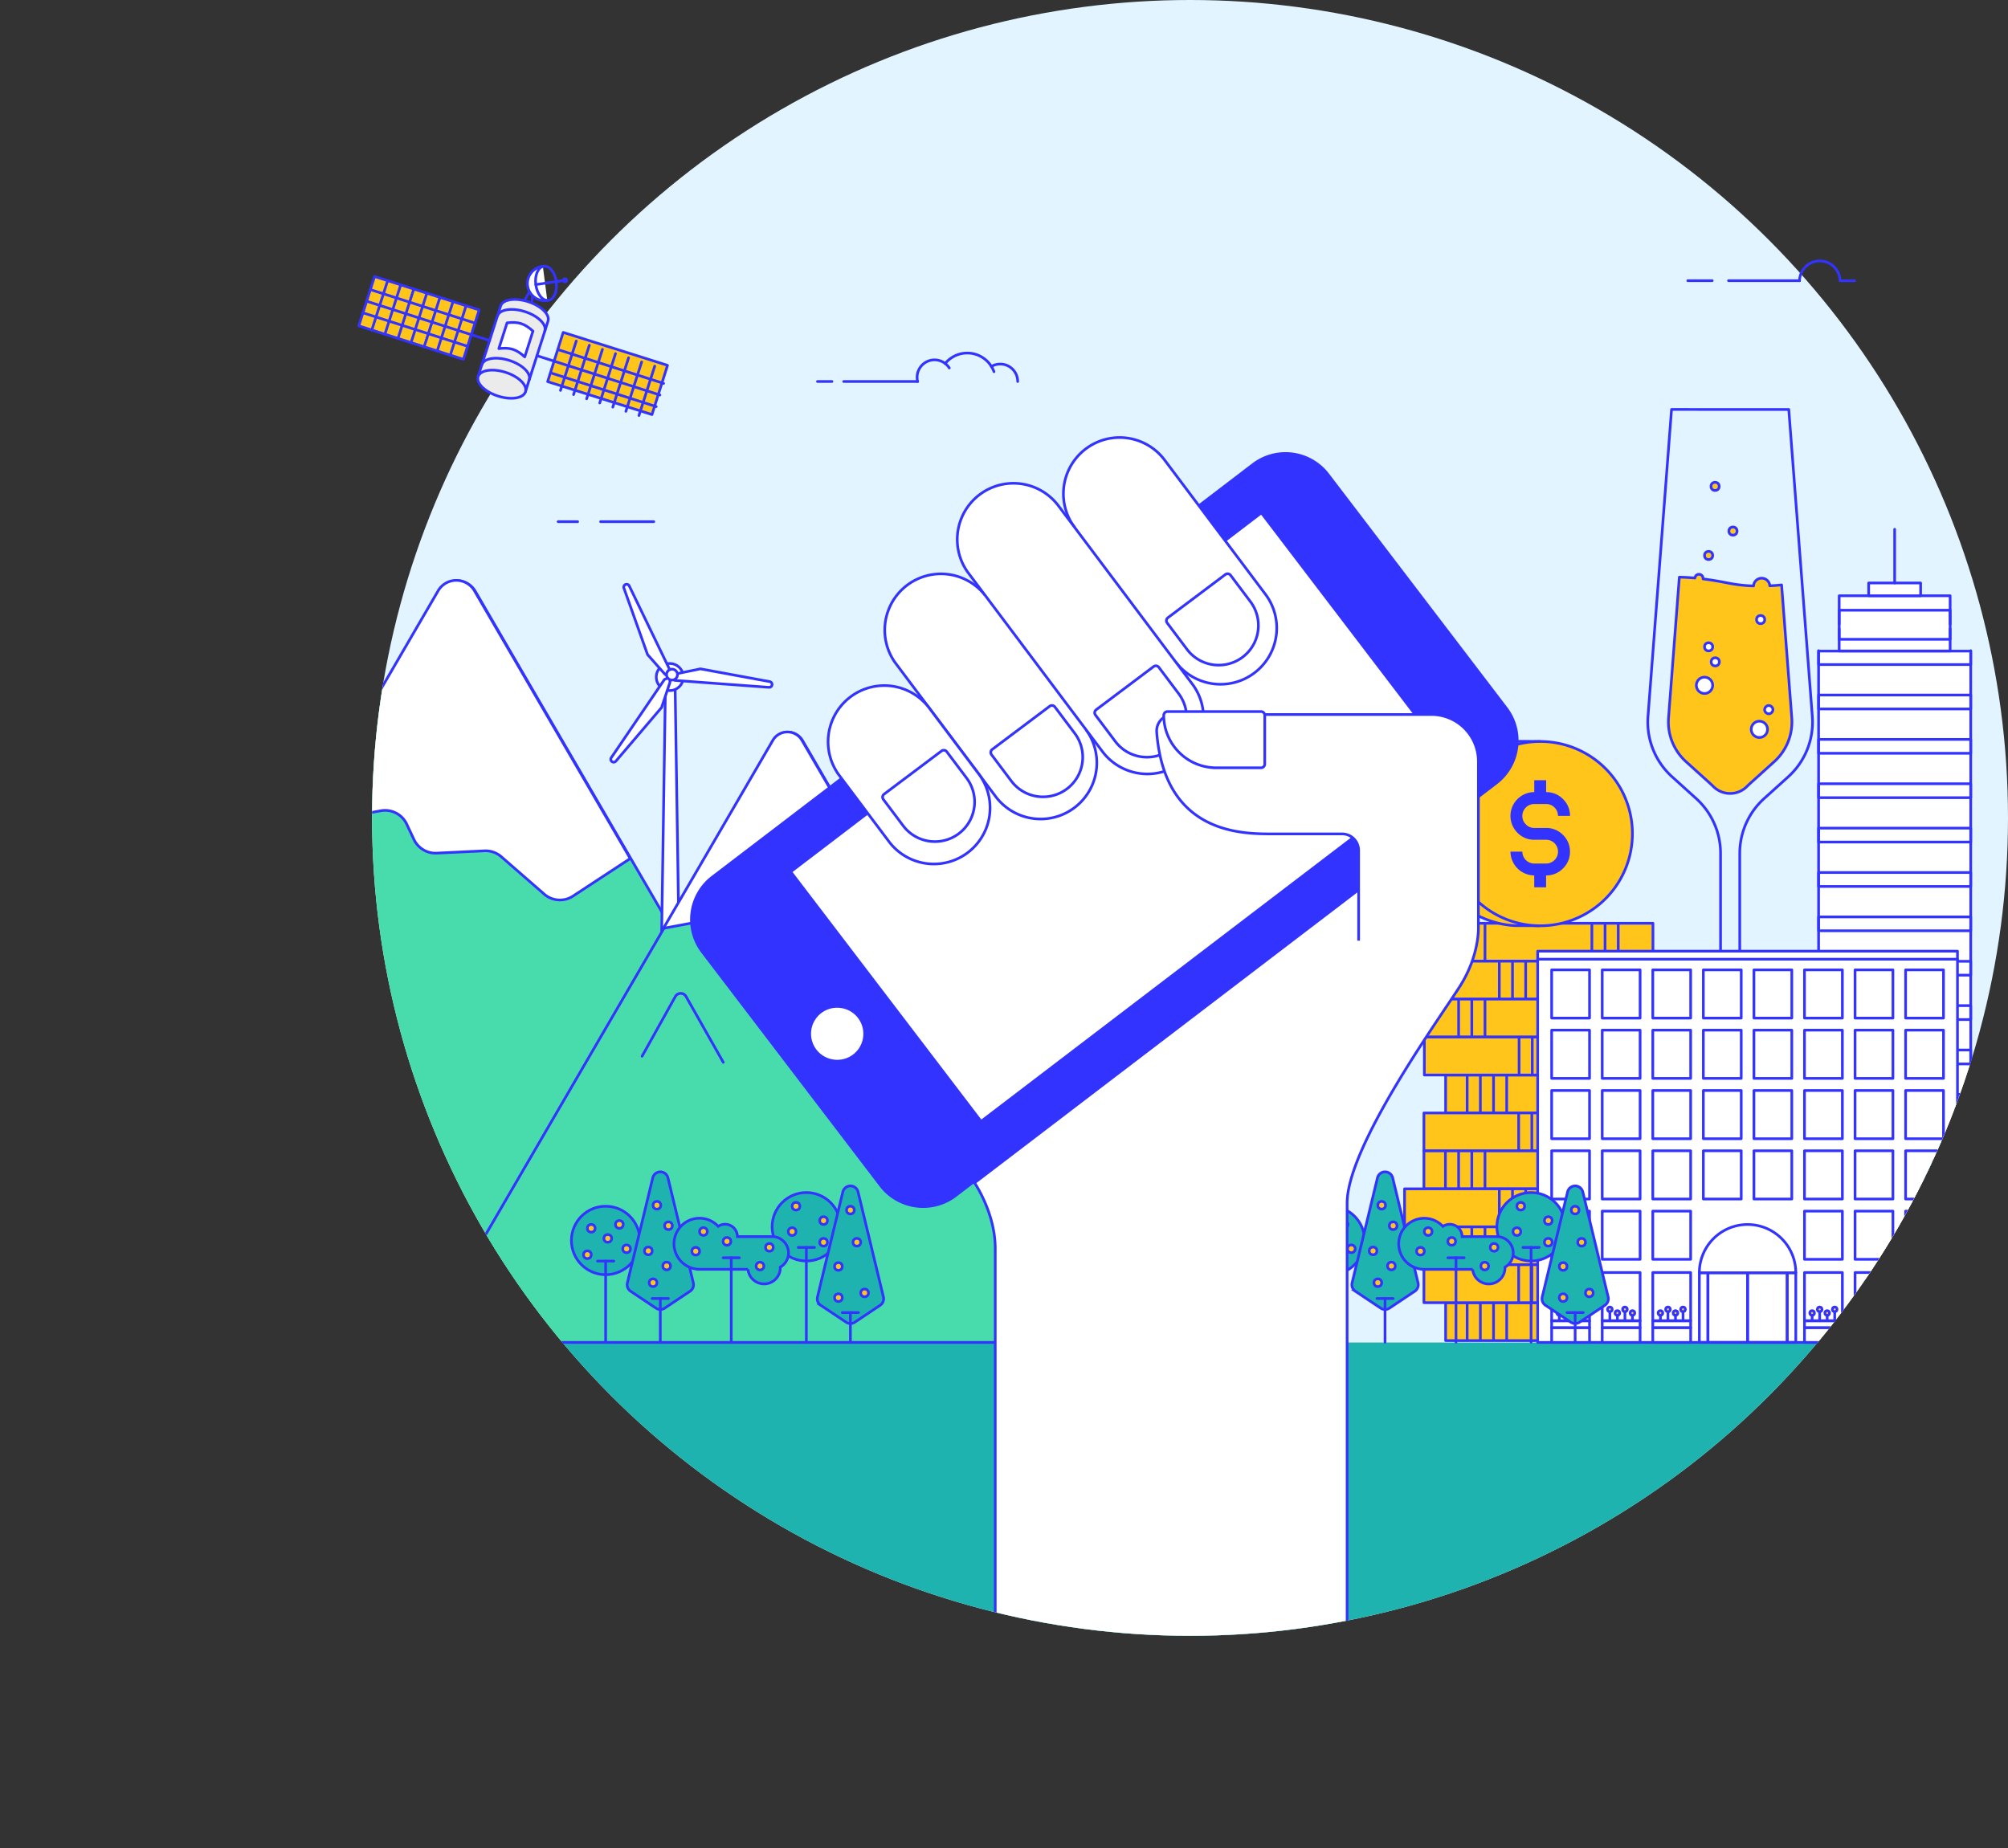<svg id="Layer_1" data-name="Layer 1" xmlns="http://www.w3.org/2000/svg" xmlns:xlink="http://www.w3.org/1999/xlink" viewBox="0 0 1503.52 1384.06"><rect x="0" y="0" width="1503.52" height="1384.06" fill="#333333" stroke="none"/><defs><style>.cls-1,.cls-4{fill:none;}.cls-14,.cls-2,.cls-8{fill:#ffc51b;}.cls-12,.cls-13,.cls-14,.cls-15,.cls-17,.cls-18,.cls-2,.cls-4,.cls-6,.cls-7{stroke:#33f;stroke-width:2px;}.cls-12,.cls-17,.cls-18,.cls-2,.cls-4,.cls-6,.cls-7{stroke-linecap:round;stroke-linejoin:round;}.cls-3{fill:#e1f4ff;}.cls-5{clip-path:url(#clip-path);}.cls-6{fill:#48dcad;}.cls-13,.cls-16,.cls-7{fill:#fff;}.cls-9{clip-path:url(#clip-path-2);}.cls-10,.cls-18{fill:#33f;}.cls-11,.cls-15{fill:#1eb3ae;}.cls-12{fill:#5de9ff;}.cls-13,.cls-14,.cls-15{stroke-miterlimit:10;}.cls-17{fill:#ebebeb;}</style><clipPath id="clip-path" transform="translate(-152.22 -33)"><circle class="cls-1" cx="1043.27" cy="645.47" r="612.47"/></clipPath><clipPath id="clip-path-2" transform="translate(-152.22 -33)"><path class="cls-2" d="M1278.67,589.21c9.85-1.64,16.91-.94,26.81-.94-29.68,7.69-49.79,36.86-49.79,69A69,69,0,0,0,1307.27,724c-1.94.5-.74,1.87-2.76,2.21l-18.2-.08a69,69,0,0,1-7.65-136.88Z"/></clipPath></defs><title>Illustration_3</title><circle class="cls-3" cx="891.05" cy="612.47" r="612.47"/><path class="cls-4" d="M858.07,632.31a27.09,27.09,0,0,1,46.46,7.74" transform="translate(-152.22 -33)"/><path class="cls-4" d="M902.07,635.09a16.6,16.6,0,0,1,25,14.3" transform="translate(-152.22 -33)"/><line class="cls-4" x1="609.28" y1="616.39" x2="679.64" y2="616.39"/><line class="cls-4" x1="584.32" y1="616.39" x2="598.12" y2="616.39"/><path class="cls-4" d="M831.86,649.39a16.6,16.6,0,0,1,30.08-12.89" transform="translate(-152.22 -33)"/><g class="cls-5"><path class="cls-6" d="M835.34,1038.22,508.07,475.74a16,16,0,0,0-27.58,0L153.22,1038.22Z" transform="translate(-152.22 -33)"/><path class="cls-7" d="M624.12,675.88,581.28,704a17.91,17.91,0,0,1-21.6-1.48l-32.13-28a17.91,17.91,0,0,0-12.64-4.39l-35.7,1.72a17.91,17.91,0,0,1-17.06-10.25l-5.4-11.47a17.91,17.91,0,0,0-19.48-10l-59.25,11L480.27,475.43a15.75,15.75,0,0,1,27.23,0Z" transform="translate(-152.22 -33)"/><path class="cls-4" d="M433.92,776.4l-34.81-61.53a5.74,5.74,0,0,0-10,0l-31.05,55.8" transform="translate(-152.22 -33)"/><rect class="cls-2" x="1218.4" y="724.34" width="171.48" height="28.41" transform="translate(2456.07 1444.11) rotate(-180)"/><line class="cls-4" x1="1211.68" y1="692.5" x2="1211.68" y2="718.61"/><line class="cls-4" x1="1201.81" y1="692.5" x2="1201.81" y2="718.61"/><line class="cls-4" x1="1191.94" y1="692.5" x2="1191.94" y2="718.61"/><line class="cls-4" x1="1092.16" y1="692.5" x2="1092.16" y2="718.61"/><line class="cls-4" x1="1102.03" y1="692.5" x2="1102.03" y2="718.61"/><line class="cls-4" x1="1111.9" y1="692.5" x2="1111.9" y2="718.61"/><rect class="cls-2" x="1203.92" y="752.76" width="171.48" height="28.41" transform="translate(2427.09 1500.93) rotate(-180)"/><line class="cls-4" x1="1142.37" y1="747.03" x2="1142.37" y2="720.91"/><line class="cls-4" x1="1132.5" y1="747.03" x2="1132.5" y2="720.91"/><line class="cls-4" x1="1122.63" y1="747.03" x2="1122.63" y2="720.91"/><rect class="cls-2" x="1218.72" y="781.17" width="171.32" height="28.41" transform="translate(2456.53 1557.75) rotate(-180)"/><line class="cls-4" x1="1211.68" y1="749.32" x2="1211.68" y2="775.44"/><line class="cls-4" x1="1201.81" y1="749.32" x2="1201.81" y2="775.44"/><line class="cls-4" x1="1191.94" y1="749.32" x2="1191.94" y2="775.44"/><line class="cls-4" x1="1092.16" y1="749.32" x2="1092.16" y2="775.44"/><line class="cls-4" x1="1102.03" y1="749.32" x2="1102.03" y2="775.44"/><line class="cls-4" x1="1111.9" y1="749.32" x2="1111.9" y2="775.44"/><rect class="cls-2" x="1234.67" y="837.99" width="171.48" height="28.41" transform="translate(2488.59 1671.4) rotate(-180)"/><line class="cls-4" x1="1227.95" y1="806.14" x2="1227.95" y2="832.26"/><line class="cls-4" x1="1218.08" y1="806.14" x2="1218.08" y2="832.26"/><line class="cls-4" x1="1208.21" y1="806.14" x2="1208.21" y2="832.26"/><line class="cls-4" x1="1098.56" y1="806.14" x2="1098.56" y2="832.26"/><line class="cls-4" x1="1108.43" y1="806.14" x2="1108.43" y2="832.26"/><line class="cls-4" x1="1118.3" y1="806.14" x2="1118.3" y2="832.26"/><line class="cls-4" x1="1128.17" y1="806.14" x2="1128.17" y2="832.26"/><rect class="cls-2" x="1218.72" y="809.58" width="171.48" height="28.41" transform="translate(2456.7 1614.58) rotate(-180)"/><line class="cls-4" x1="1157.18" y1="803.85" x2="1157.18" y2="777.73"/><line class="cls-4" x1="1147.31" y1="803.85" x2="1147.31" y2="777.73"/><line class="cls-4" x1="1137.44" y1="803.85" x2="1137.44" y2="777.73"/><rect class="cls-2" x="1218.4" y="866.41" width="171.48" height="28.41" transform="translate(2456.07 1728.23) rotate(-180)"/><line class="cls-4" x1="1156.86" y1="860.67" x2="1156.86" y2="834.56"/><line class="cls-4" x1="1146.99" y1="860.67" x2="1146.99" y2="834.56"/><line class="cls-4" x1="1137.12" y1="860.67" x2="1137.12" y2="834.56"/><rect class="cls-2" x="1218.4" y="894.82" width="171.48" height="28.41" transform="translate(2456.07 1785.05) rotate(-180)"/><line class="cls-4" x1="1211.68" y1="862.97" x2="1211.68" y2="889.09"/><line class="cls-4" x1="1201.81" y1="862.97" x2="1201.81" y2="889.09"/><line class="cls-4" x1="1191.94" y1="862.97" x2="1191.94" y2="889.09"/><line class="cls-4" x1="1082.29" y1="862.97" x2="1082.29" y2="889.09"/><line class="cls-4" x1="1092.16" y1="862.97" x2="1092.16" y2="889.09"/><line class="cls-4" x1="1102.03" y1="862.97" x2="1102.03" y2="889.09"/><line class="cls-4" x1="1111.9" y1="862.97" x2="1111.9" y2="889.09"/><rect class="cls-2" x="1218.4" y="951.64" width="171.48" height="28.41" transform="translate(2456.07 1898.7) rotate(-180)"/><line class="cls-4" x1="1211.68" y1="919.79" x2="1211.68" y2="945.91"/><line class="cls-4" x1="1201.81" y1="919.79" x2="1201.81" y2="945.91"/><line class="cls-4" x1="1191.94" y1="919.79" x2="1191.94" y2="945.91"/><line class="cls-4" x1="1082.29" y1="919.79" x2="1082.29" y2="945.91"/><line class="cls-4" x1="1092.16" y1="919.79" x2="1092.16" y2="945.91"/><line class="cls-4" x1="1102.03" y1="919.79" x2="1102.03" y2="945.91"/><line class="cls-4" x1="1111.9" y1="919.79" x2="1111.9" y2="945.91"/><rect class="cls-2" x="1234.67" y="1008.47" width="171.48" height="28.41" transform="translate(2488.59 2012.35) rotate(-180)"/><line class="cls-4" x1="1237.82" y1="976.62" x2="1237.82" y2="1002.74"/><line class="cls-4" x1="1227.95" y1="976.62" x2="1227.95" y2="1002.74"/><line class="cls-4" x1="1218.08" y1="976.62" x2="1218.08" y2="1002.74"/><line class="cls-4" x1="1208.21" y1="976.62" x2="1208.21" y2="1002.74"/><line class="cls-4" x1="1098.56" y1="976.62" x2="1098.56" y2="1002.74"/><line class="cls-4" x1="1108.43" y1="976.62" x2="1108.43" y2="1002.74"/><line class="cls-4" x1="1118.3" y1="976.62" x2="1118.3" y2="1002.74"/><line class="cls-4" x1="1128.17" y1="976.62" x2="1128.17" y2="1002.74"/><rect class="cls-2" x="1203.92" y="923.23" width="171.48" height="28.41" transform="translate(2427.09 1841.88) rotate(-180)"/><line class="cls-4" x1="1152.24" y1="917.5" x2="1152.24" y2="891.38"/><line class="cls-4" x1="1142.37" y1="917.5" x2="1142.37" y2="891.38"/><line class="cls-4" x1="1132.5" y1="917.5" x2="1132.5" y2="891.38"/><line class="cls-4" x1="1122.63" y1="917.5" x2="1122.63" y2="891.38"/><rect class="cls-2" x="1218.4" y="980.05" width="171.48" height="28.41" transform="translate(2456.07 1955.52) rotate(-180)"/><line class="cls-4" x1="1166.73" y1="974.32" x2="1166.73" y2="948.2"/><line class="cls-4" x1="1156.86" y1="974.32" x2="1156.86" y2="948.2"/><line class="cls-4" x1="1146.99" y1="974.32" x2="1146.99" y2="948.2"/><line class="cls-4" x1="1137.12" y1="974.32" x2="1137.12" y2="948.2"/><path class="cls-8" d="M1278.67,589.21c9.85-1.64,16.91-.94,26.81-.94-29.68,7.69-49.79,36.86-49.79,69A69,69,0,0,0,1307.27,724c-1.94.5-.74,1.87-2.76,2.21l-18.2-.08a69,69,0,0,1-7.65-136.88Z" transform="translate(-152.22 -33)"/><g class="cls-9"><line class="cls-4" x1="1122.38" y1="672.29" x2="1057.21" y2="672.29"/><line class="cls-4" x1="1122.38" y1="664.35" x2="1057.21" y2="664.35"/><line class="cls-4" x1="1122.38" y1="656.41" x2="1057.21" y2="656.41"/><line class="cls-4" x1="1122.38" y1="576.17" x2="1057.21" y2="576.17"/><line class="cls-4" x1="1122.38" y1="584.11" x2="1057.21" y2="584.11"/><line class="cls-4" x1="1122.38" y1="592.05" x2="1057.21" y2="592.05"/></g><path class="cls-4" d="M1278.67,589.21c9.85-1.64,16.91-.94,26.81-.94-29.68,7.69-49.79,36.86-49.79,69A69,69,0,0,0,1307.27,724c-1.94.5-.74,1.87-2.76,2.21l-18.2-.08a69,69,0,0,1-7.65-136.88Z" transform="translate(-152.22 -33)"/><path class="cls-2" d="M1288.12,590.48a69,69,0,1,1-51.6,66.75A69.07,69.07,0,0,1,1288.12,590.48Z" transform="translate(-152.22 -33)"/><path class="cls-10" d="M1327.76,670.76a17.1,17.1,0,0,1-5.25,12.59,17.29,17.29,0,0,1-12.63,5.2v8.9H1301v-8.9a17.94,17.94,0,0,1-17.79-17.81h8.9a8.91,8.91,0,0,0,8.9,8.9h8.9a8.9,8.9,0,1,0,0-17.8H1301a17.06,17.06,0,0,1-12.58-5.26,17.82,17.82,0,0,1,12.6-30.42v-8.9h8.9v8.9a17.29,17.29,0,0,1,12.63,5.22,17.11,17.11,0,0,1,5.24,12.59h-9a8.89,8.89,0,0,0-8.9-8.9H1301a8.91,8.91,0,0,0-8.9,8.9,8.68,8.68,0,0,0,2.61,6.33A8.49,8.49,0,0,0,1301,653h8.9a17.3,17.3,0,0,1,12.63,5.22A17.09,17.09,0,0,1,1327.76,670.76Z" transform="translate(-152.22 -33)"/><line class="cls-4" x1="897.61" y1="977.09" x2="897.61" y2="1005.97"/><circle class="cls-2" cx="897.61" cy="975.13" r="1.96"/><line class="cls-4" x1="890.96" y1="966.93" x2="890.96" y2="1005.87"/><circle class="cls-2" cx="890.96" cy="964.97" r="1.96"/><line class="cls-4" x1="884.3" y1="977.09" x2="884.3" y2="1005.97"/><circle class="cls-2" cx="884.3" cy="975.13" r="1.96"/><line class="cls-4" x1="877.65" y1="966.93" x2="877.65" y2="1005.87"/><circle class="cls-2" cx="877.65" cy="964.97" r="1.96"/><line class="cls-4" x1="871" y1="977.09" x2="871" y2="1005.97"/><circle class="cls-2" cx="871" cy="975.13" r="1.96"/><line class="cls-4" x1="864.35" y1="966.93" x2="864.35" y2="1005.87"/><circle class="cls-2" cx="864.35" cy="964.97" r="1.96"/><line class="cls-4" x1="857.7" y1="977.09" x2="857.7" y2="1005.97"/><circle class="cls-2" cx="857.7" cy="975.13" r="1.96"/><line class="cls-4" x1="851.04" y1="966.93" x2="851.04" y2="1005.87"/><circle class="cls-2" cx="851.04" cy="964.97" r="1.96"/><line class="cls-4" x1="844.39" y1="977.09" x2="844.39" y2="1005.97"/><circle class="cls-2" cx="844.39" cy="975.13" r="1.96"/><line class="cls-4" x1="837.74" y1="966.93" x2="837.74" y2="1005.87"/><circle class="cls-2" cx="837.74" cy="964.97" r="1.96"/><line class="cls-4" x1="965.54" y1="977.09" x2="965.54" y2="1005.97"/><circle class="cls-2" cx="965.54" cy="975.13" r="1.96"/><line class="cls-4" x1="958.89" y1="966.93" x2="958.89" y2="1005.87"/><circle class="cls-2" cx="958.89" cy="964.97" r="1.96"/><line class="cls-4" x1="952.24" y1="977.09" x2="952.24" y2="1005.97"/><circle class="cls-2" cx="952.24" cy="975.13" r="1.96"/><line class="cls-4" x1="945.59" y1="966.93" x2="945.59" y2="1005.87"/><circle class="cls-2" cx="945.59" cy="964.97" r="1.96"/><line class="cls-4" x1="938.93" y1="977.09" x2="938.93" y2="1005.97"/><circle class="cls-2" cx="938.93" cy="975.13" r="1.96"/><line class="cls-4" x1="932.28" y1="966.93" x2="932.28" y2="1005.87"/><circle class="cls-2" cx="932.28" cy="964.97" r="1.96"/><line class="cls-4" x1="925.63" y1="977.09" x2="925.63" y2="1005.97"/><circle class="cls-2" cx="925.63" cy="975.13" r="1.96"/><line class="cls-4" x1="918.98" y1="966.93" x2="918.98" y2="1005.87"/><circle class="cls-2" cx="918.98" cy="964.97" r="1.96"/><line class="cls-4" x1="912.32" y1="977.09" x2="912.32" y2="1005.97"/><circle class="cls-2" cx="912.32" cy="975.13" r="1.96"/><line class="cls-4" x1="905.67" y1="966.93" x2="905.67" y2="1005.87"/><circle class="cls-2" cx="905.67" cy="964.97" r="1.96"/><rect class="cls-11" x="377.76" y="1005.32" width="1015.56" height="378.74"/><rect class="cls-7" x="1361.7" y="487.56" width="113.91" height="471.14"/><rect class="cls-7" x="1377.11" y="446.14" width="83.08" height="41.32"/><rect class="cls-7" x="1399.2" y="436.55" width="38.9" height="9.59"/><polyline class="cls-4" points="1377.11 467.38 1377.11 456.96 1460.19 456.96 1460.19 467.38"/><polyline class="cls-4" points="1460.19 470.94 1460.19 478.72 1377.11 478.72 1377.11 470.94"/><polyline class="cls-4" points="1475.61 487.23 1475.61 497.64 1361.7 497.64 1361.7 487.23"/><rect class="cls-4" x="1361.7" y="520.46" width="113.91" height="10.41"/><rect class="cls-4" x="1361.7" y="553.68" width="113.91" height="10.41"/><rect class="cls-4" x="1361.7" y="586.91" width="113.91" height="10.41"/><rect class="cls-4" x="1361.7" y="620.14" width="113.91" height="10.41"/><rect class="cls-4" x="1361.7" y="653.37" width="113.91" height="10.41"/><rect class="cls-4" x="1361.7" y="686.6" width="113.91" height="10.41"/><rect class="cls-4" x="1361.7" y="719.83" width="113.91" height="10.41"/><rect class="cls-4" x="1361.7" y="753.06" width="113.91" height="10.41"/><rect class="cls-4" x="1361.7" y="786.29" width="113.91" height="10.41"/><rect class="cls-4" x="1361.7" y="819.52" width="113.91" height="10.41"/><rect class="cls-12" x="1361.7" y="852.74" width="113.91" height="10.41"/><rect class="cls-12" x="1361.7" y="869.36" width="113.91" height="10.41"/><line class="cls-4" x1="1418.65" y1="436.55" x2="1418.65" y2="396.35"/><path class="cls-2" d="M1493.85,570.64,1486.21,471c-2.88.3-5.83.52-8.82.67a6.09,6.09,0,0,0-12.16.1,117.28,117.28,0,0,1-19.23-2.18c-6.76-1.37-12.92-2.37-18.6-3.08a3,3,0,0,0,0-.44,3.05,3.05,0,0,0-6.09-.22c-4.15-.38-8-.59-11.66-.64l-8.09,105.42a40.14,40.14,0,0,0,13,32.64l18.05,16.31q1.32,1.19,2.57,2.45a17.78,17.78,0,0,0,25,0q1.25-1.25,2.57-2.45l18.05-16.31A40.13,40.13,0,0,0,1493.85,570.64Z" transform="translate(-152.22 -33)"/><path class="cls-4" d="M1447.73,339.63h43.86l17.63,229.83a55.29,55.29,0,0,1-18.06,45.25L1473.11,631a55.29,55.29,0,0,0-18.22,41V844.9a36.7,36.7,0,0,0,32,36.4l27.63,3.55c7.86,1,8.3,12.22.54,13.84a311.58,311.58,0,0,1-134.72,0c-7.76-1.63-7.32-12.83.54-13.84l27.63-3.55a36.7,36.7,0,0,0,32-36.4V672a55.29,55.29,0,0,0-18.22-41l-18.05-16.31a55.29,55.29,0,0,1-18.06-45.25l17.63-229.83Z" transform="translate(-152.22 -33)"/><circle class="cls-13" cx="1318.29" cy="463.96" r="3.06"/><circle class="cls-13" cx="1284.33" cy="495.62" r="3.06"/><circle class="cls-13" cx="1279.34" cy="484.37" r="3.06"/><circle class="cls-14" cx="1297.59" cy="397.69" r="3.06"/><circle class="cls-14" cx="1284.21" cy="364.22" r="3.06"/><circle class="cls-14" cx="1279.34" cy="415.95" r="3.06"/><circle class="cls-13" cx="1276.28" cy="513.19" r="6.12"/><circle class="cls-13" cx="1476.63" cy="564.44" r="3.06" transform="translate(-87.99 1241.49) rotate(-47.61)"/><circle class="cls-13" cx="1469.59" cy="579.18" r="6.12" transform="translate(-101.16 1241.09) rotate(-47.61)"/><polygon class="cls-7" points="1308.52 718.28 1151.36 718.28 1151.36 1005.22 1308.52 1005.22 1465.69 1005.22 1465.69 718.28 1308.52 718.28"/><line class="cls-4" x1="1260.19" y1="989.47" x2="1260.19" y2="980.48"/><circle class="cls-2" cx="1260.19" cy="980.48" r="1.76"/><line class="cls-4" x1="1248.91" y1="989.47" x2="1248.91" y2="980.48"/><circle class="cls-2" cx="1248.91" cy="980.48" r="1.76"/><line class="cls-4" x1="1254.55" y1="989.47" x2="1254.55" y2="983.21"/><circle class="cls-2" cx="1254.55" cy="983.21" r="1.76"/><line class="cls-4" x1="1243.27" y1="989.47" x2="1243.27" y2="983.21"/><circle class="cls-2" cx="1243.27" cy="983.21" r="1.76"/><rect class="cls-7" x="1237.55" y="989.03" width="28.36" height="5.25"/><rect class="cls-7" x="1237.55" y="994.27" width="28.36" height="10.95"/><line class="cls-4" x1="1184.46" y1="989.47" x2="1184.46" y2="980.48"/><circle class="cls-2" cx="1184.46" cy="980.48" r="1.76"/><line class="cls-4" x1="1173.19" y1="989.47" x2="1173.19" y2="980.48"/><circle class="cls-2" cx="1173.19" cy="980.48" r="1.76"/><line class="cls-4" x1="1178.82" y1="989.47" x2="1178.82" y2="983.21"/><circle class="cls-2" cx="1178.82" cy="983.21" r="1.76"/><line class="cls-4" x1="1167.55" y1="989.47" x2="1167.55" y2="983.21"/><circle class="cls-2" cx="1167.55" cy="983.21" r="1.76"/><rect class="cls-7" x="1161.83" y="989.03" width="28.36" height="5.25"/><rect class="cls-7" x="1161.83" y="994.27" width="28.36" height="10.95"/><line class="cls-4" x1="1205.41" y1="989.47" x2="1205.41" y2="980.48"/><circle class="cls-2" cx="1205.41" cy="980.48" r="1.76"/><line class="cls-4" x1="1216.69" y1="989.47" x2="1216.69" y2="980.48"/><circle class="cls-2" cx="1216.69" cy="980.48" r="1.76"/><line class="cls-4" x1="1211.05" y1="989.47" x2="1211.05" y2="983.21"/><circle class="cls-2" cx="1211.05" cy="983.21" r="1.76"/><line class="cls-4" x1="1222.32" y1="989.47" x2="1222.32" y2="983.21"/><circle class="cls-2" cx="1222.32" cy="983.21" r="1.76"/><rect class="cls-7" x="1351.91" y="1022.02" width="28.36" height="5.25" transform="translate(2579.95 2016.29) rotate(-180)"/><rect class="cls-7" x="1351.91" y="1027.27" width="28.36" height="10.95" transform="translate(2579.95 2032.49) rotate(-180)"/><line class="cls-4" x1="1449.5" y1="989.47" x2="1449.5" y2="980.48"/><circle class="cls-2" cx="1449.5" cy="980.48" r="1.76"/><line class="cls-4" x1="1438.22" y1="989.47" x2="1438.22" y2="980.48"/><circle class="cls-2" cx="1438.22" cy="980.48" r="1.76"/><line class="cls-4" x1="1443.86" y1="989.47" x2="1443.86" y2="983.21"/><circle class="cls-2" cx="1443.86" cy="983.21" r="1.76"/><line class="cls-4" x1="1432.58" y1="989.47" x2="1432.58" y2="983.21"/><circle class="cls-2" cx="1432.58" cy="983.21" r="1.76"/><rect class="cls-7" x="1426.86" y="989.03" width="28.36" height="5.25"/><rect class="cls-7" x="1426.86" y="994.27" width="28.36" height="10.95"/><line class="cls-4" x1="1373.77" y1="989.47" x2="1373.77" y2="980.48"/><circle class="cls-2" cx="1373.77" cy="980.48" r="1.76"/><line class="cls-4" x1="1362.5" y1="989.47" x2="1362.5" y2="980.48"/><circle class="cls-2" cx="1362.5" cy="980.48" r="1.76"/><line class="cls-4" x1="1368.13" y1="989.47" x2="1368.13" y2="983.21"/><circle class="cls-2" cx="1368.13" cy="983.21" r="1.76"/><line class="cls-4" x1="1356.86" y1="989.47" x2="1356.86" y2="983.21"/><circle class="cls-2" cx="1356.86" cy="983.21" r="1.76"/><rect class="cls-7" x="1351.14" y="989.03" width="28.36" height="5.25"/><rect class="cls-7" x="1351.14" y="994.27" width="28.36" height="10.95"/><line class="cls-4" x1="1394.72" y1="989.47" x2="1394.72" y2="980.48"/><circle class="cls-2" cx="1394.72" cy="980.48" r="1.76"/><line class="cls-4" x1="1406" y1="989.47" x2="1406" y2="980.48"/><circle class="cls-2" cx="1406" cy="980.48" r="1.76"/><line class="cls-4" x1="1400.36" y1="989.47" x2="1400.36" y2="983.21"/><circle class="cls-2" cx="1400.36" cy="983.21" r="1.76"/><line class="cls-4" x1="1411.63" y1="989.47" x2="1411.63" y2="983.21"/><circle class="cls-2" cx="1411.63" cy="983.21" r="1.76"/><rect class="cls-7" x="1541.22" y="1022.02" width="28.36" height="5.25" transform="translate(2958.57 2016.29) rotate(-180)"/><rect class="cls-7" x="1541.22" y="1027.27" width="28.36" height="10.95" transform="translate(2958.57 2032.49) rotate(-180)"/><rect class="cls-4" x="1278.84" y="953.06" width="29.68" height="52.16"/><rect class="cls-4" x="1272.41" y="953.06" width="6.43" height="52.16"/><rect class="cls-4" x="1338.2" y="953.06" width="6.43" height="52.16"/><rect class="cls-4" x="1308.52" y="953.06" width="29.68" height="52.16"/><path class="cls-7" d="M1496.85,986.06h-72.22a36.11,36.11,0,1,1,72.22,0Z" transform="translate(-152.22 -33)"/><rect class="cls-4" x="1161.83" y="861.75" width="28.36" height="36.11"/><rect class="cls-4" x="1199.69" y="861.75" width="28.36" height="36.11"/><rect class="cls-4" x="1237.55" y="861.75" width="28.36" height="36.11"/><rect class="cls-4" x="1275.41" y="861.75" width="28.36" height="36.11"/><rect class="cls-4" x="1313.28" y="861.75" width="28.36" height="36.11"/><rect class="cls-4" x="1351.14" y="861.75" width="28.36" height="36.11"/><rect class="cls-4" x="1389" y="861.75" width="28.36" height="36.11"/><rect class="cls-4" x="1426.86" y="861.75" width="28.36" height="36.11"/><rect class="cls-4" x="1161.83" y="906.91" width="28.36" height="36.11"/><rect class="cls-4" x="1199.69" y="906.91" width="28.36" height="36.11"/><rect class="cls-4" x="1237.55" y="906.91" width="28.36" height="36.11"/><rect class="cls-4" x="1161.83" y="952.92" width="28.36" height="36.11"/><rect class="cls-4" x="1199.69" y="952.92" width="28.36" height="36.11"/><rect class="cls-4" x="1237.55" y="952.92" width="28.36" height="36.11"/><rect class="cls-4" x="1351.14" y="906.91" width="28.36" height="36.11"/><rect class="cls-4" x="1389" y="906.91" width="28.36" height="36.11"/><rect class="cls-4" x="1426.86" y="906.91" width="28.36" height="36.11"/><rect class="cls-4" x="1351.14" y="952.92" width="28.36" height="36.11"/><rect class="cls-4" x="1389" y="952.92" width="28.36" height="36.11"/><rect class="cls-4" x="1426.86" y="952.92" width="28.36" height="36.11"/><rect class="cls-4" x="1161.83" y="816.59" width="28.36" height="36.11"/><rect class="cls-4" x="1199.69" y="816.59" width="28.36" height="36.11"/><rect class="cls-4" x="1237.55" y="816.59" width="28.36" height="36.11"/><rect class="cls-4" x="1275.41" y="816.59" width="28.36" height="36.11"/><rect class="cls-4" x="1313.28" y="816.59" width="28.36" height="36.11"/><rect class="cls-4" x="1351.14" y="816.59" width="28.36" height="36.11"/><rect class="cls-4" x="1389" y="816.59" width="28.36" height="36.11"/><rect class="cls-4" x="1426.86" y="816.59" width="28.36" height="36.11"/><rect class="cls-4" x="1161.83" y="771.42" width="28.36" height="36.11"/><rect class="cls-4" x="1199.69" y="771.42" width="28.36" height="36.11"/><rect class="cls-4" x="1237.55" y="771.42" width="28.36" height="36.11"/><rect class="cls-4" x="1275.41" y="771.42" width="28.36" height="36.11"/><rect class="cls-4" x="1313.28" y="771.42" width="28.36" height="36.11"/><rect class="cls-4" x="1351.14" y="771.42" width="28.36" height="36.11"/><rect class="cls-4" x="1389" y="771.42" width="28.36" height="36.11"/><rect class="cls-4" x="1426.86" y="771.42" width="28.36" height="36.11"/><rect class="cls-4" x="1161.83" y="726.26" width="28.36" height="36.11"/><rect class="cls-4" x="1199.69" y="726.26" width="28.36" height="36.11"/><rect class="cls-4" x="1237.55" y="726.26" width="28.36" height="36.11"/><rect class="cls-4" x="1275.41" y="726.26" width="28.36" height="36.11"/><rect class="cls-4" x="1313.28" y="726.26" width="28.36" height="36.11"/><rect class="cls-4" x="1351.14" y="726.26" width="28.36" height="36.11"/><rect class="cls-4" x="1389" y="726.26" width="28.36" height="36.11"/><rect class="cls-4" x="1426.86" y="726.26" width="28.36" height="36.11"/><polygon class="cls-7" points="1308.52 712.25 1151.36 712.25 1151.36 718.28 1308.52 718.28 1465.69 718.28 1465.69 712.25 1308.52 712.25"/><polygon class="cls-7" points="508.71 722.72 495.06 722.72 498.37 506.83 505.4 506.83 508.71 722.72"/><circle class="cls-7" cx="653.78" cy="539.93" r="10.13" transform="translate(-161.4 -21.68) rotate(-0.98)"/><path class="cls-7" d="M653.78,539.93l-4.06,1.9-39.79,58.53a2.16,2.16,0,0,0,.57,3h0a2.16,2.16,0,0,0,2.86-.38l34.24-40.2L653.85,544Z" transform="translate(-152.22 -33)"/><path class="cls-7" d="M653.78,539.93l3.68,2.56L728,547.7a2.16,2.16,0,0,0,2.31-2h0a2.16,2.16,0,0,0-1.76-2.29l-51.93-9.55-19.37,4Z" transform="translate(-152.22 -33)"/><path class="cls-7" d="M653.78,539.93l.38-4.46-30.79-63.73a2.16,2.16,0,0,0-2.88-1h0a2.16,2.16,0,0,0-1.1,2.67l17.69,49.75L650.2,538Z" transform="translate(-152.22 -33)"/><circle class="cls-7" cx="653.78" cy="539.93" r="4.09" transform="matrix(1, -0.02, 0.02, 1, -161.4, -21.68)"/><path class="cls-6" d="M1015.34,1038.22,753.18,587.64a12.78,12.78,0,0,0-22.1,0L468.92,1038.22Z" transform="translate(-152.22 -33)"/><path class="cls-7" d="M846.14,748l-34.32,22.52a14.35,14.35,0,0,1-17.3-1.19l-25.74-22.46a14.35,14.35,0,0,0-10.12-3.52l-28.6,1.38a14.35,14.35,0,0,1-13.67-8.21l-4.33-9.19a14.35,14.35,0,0,0-15.6-8L649,728.15l81.9-140.76a12.62,12.62,0,0,1,21.81,0Z" transform="translate(-152.22 -33)"/><path class="cls-4" d="M743.83,687.94l11.08-19.59a4.6,4.6,0,0,1,8,0L774,687.93" transform="translate(-152.22 -33)"/><path class="cls-4" d="M862.22,892.39,834.33,843.1a4.6,4.6,0,0,0-8,0l-17.77,31.4" transform="translate(-152.22 -33)"/><path class="cls-4" d="M693.78,828.49,665.9,779.2a4.6,4.6,0,0,0-8,0L633,823.91" transform="translate(-152.22 -33)"/><path class="cls-4" d="M821.73,851.24l-10.81-19.1a4.6,4.6,0,0,0-8,0l-11.07,19.57" transform="translate(-152.22 -33)"/><circle class="cls-15" cx="1146.43" cy="918.64" r="25.63"/><line class="cls-4" x1="1146.43" y1="934.1" x2="1146.43" y2="1005.04"/><line class="cls-4" x1="1140.34" y1="934.1" x2="1152.52" y2="934.1"/><circle class="cls-14" cx="1138.68" cy="903.26" r="2.89"/><circle class="cls-14" cx="1159.3" cy="914.02" r="2.89"/><circle class="cls-14" cx="1135.79" cy="922.25" r="2.89"/><circle class="cls-14" cx="1159.3" cy="930.24" r="2.89"/><circle class="cls-15" cx="996.14" cy="928.89" r="25.63"/><line class="cls-4" x1="996.14" y1="944.35" x2="996.14" y2="1005.06"/><line class="cls-4" x1="990.05" y1="944.35" x2="1002.23" y2="944.35"/><circle class="cls-14" cx="1006.41" cy="916.91" r="2.89"/><circle class="cls-14" cx="982.46" cy="939.58" r="2.89"/><circle class="cls-14" cx="985.35" cy="919.8" r="2.89"/><circle class="cls-14" cx="1011.81" cy="935.14" r="2.89"/><circle class="cls-14" cx="997.73" cy="927.35" r="2.89"/><path class="cls-15" d="M1353.91,1010.44l-19,12.68a5.86,5.86,0,0,1-6.5,0l-19-12.68a5.86,5.86,0,0,1-2.44-6.25l19-78.67a5.86,5.86,0,0,1,11.39,0l19,78.67A5.86,5.86,0,0,1,1353.91,1010.44Z" transform="translate(-152.22 -33)"/><line class="cls-4" x1="1179.41" y1="982.9" x2="1179.41" y2="1005.04"/><line class="cls-4" x1="1173.32" y1="982.9" x2="1185.5" y2="982.9"/><circle class="cls-14" cx="1170.43" cy="971.71" r="2.89"/><circle class="cls-14" cx="1190.03" cy="968.18" r="2.89"/><circle class="cls-14" cx="1170.43" cy="948.37" r="2.89"/><circle class="cls-14" cx="1184.25" cy="930.24" r="2.89"/><circle class="cls-14" cx="1179.41" cy="906.15" r="2.89"/><path class="cls-15" d="M1211.56,999.92l-19,12.68a5.86,5.86,0,0,1-6.5,0l-19-12.68a5.86,5.86,0,0,1-2.44-6.25l19-78.67a5.86,5.86,0,0,1,11.39,0l19,78.67A5.86,5.86,0,0,1,1211.56,999.92Z" transform="translate(-152.22 -33)"/><line class="cls-4" x1="1037.07" y1="972.37" x2="1037.07" y2="1005.04"/><line class="cls-4" x1="1030.98" y1="972.37" x2="1043.15" y2="972.37"/><circle class="cls-14" cx="1043.15" cy="917.87" r="2.89"/><circle class="cls-14" cx="1028.09" cy="936.71" r="2.89"/><circle class="cls-14" cx="1034.54" cy="902.54" r="2.89"/><circle class="cls-14" cx="1041.84" cy="948.02" r="2.89"/><circle class="cls-14" cx="1031.65" cy="960.54" r="2.89"/><path class="cls-15" d="M1285.28,971.22A12.27,12.27,0,0,0,1273,959h-26a9.22,9.22,0,0,0-14.37-7.64,19.12,19.12,0,1,0-15.09,32.12v.06h37.36a12.14,12.14,0,0,0,24.22-1.21c0-.15,0-.29,0-.44A12.25,12.25,0,0,0,1285.28,971.22Z" transform="translate(-152.22 -33)"/><line class="cls-4" x1="1090.2" y1="941.86" x2="1090.2" y2="1005.04"/><line class="cls-4" x1="1084.11" y1="941.86" x2="1096.29" y2="941.86"/><circle class="cls-14" cx="1069.37" cy="922.2" r="2.89"/><circle class="cls-14" cx="1118.75" cy="934.06" r="2.89"/><circle class="cls-14" cx="1063.59" cy="936.95" r="2.89"/><circle class="cls-14" cx="1087" cy="929.58" r="2.89"/><circle class="cls-14" cx="1111.71" cy="948.09" r="2.89"/><path class="cls-1" d="M813,919.7l-133.51-175a38.21,38.21,0,0,1,7.2-53.56l404.85-308.95a38.21,38.21,0,0,1,53.56,7.2l133.51,175a38.21,38.21,0,0,1-7.2,53.56L866.6,926.9A38.21,38.21,0,0,1,813,919.7Z" transform="translate(-152.22 -33)"/><path class="cls-10" d="M843.47,937.52a41,41,0,0,1-32.66-16.12l-133.51-175A41.06,41.06,0,0,1,685,689L1089.87,380a41,41,0,0,1,57.49,7.72l133.51,175a41.06,41.06,0,0,1-7.72,57.49L868.3,929.13A40.82,40.82,0,0,1,843.47,937.52Z" transform="translate(-152.22 -33)"/><rect class="cls-13" x="874.29" y="423.24" width="235.07" height="443.23" transform="translate(750.84 -567.83) rotate(52.67)"/><path class="cls-13" d="M889.62,478.51A42.08,42.08,0,0,0,822.34,529L898.14,630a42.08,42.08,0,0,0,67.29-50.53" transform="translate(-152.22 -33)"/><path class="cls-13" d="M1032.71,528.91A42.08,42.08,0,0,0,1100,478.37l-75.8-100.93A42.08,42.08,0,0,0,956.91,428" transform="translate(-152.22 -33)"/><path class="cls-13" d="M877,461.69,978.06,596.26a42.08,42.08,0,0,0,67.29-50.53L944.28,411.15A42.08,42.08,0,0,0,877,461.69" transform="translate(-152.22 -33)"/><path class="cls-16" d="M781.75,787.83a19.48,19.48,0,1,0-5.2,38.61,19.73,19.73,0,0,0,2.64.18,19.48,19.48,0,0,0,2.56-38.79Z" transform="translate(-152.22 -33)"/><path class="cls-13" d="M885.5,613.15a42.08,42.08,0,0,1-67.29,50.53l-37.9-50.47a42.08,42.08,0,0,1,67.29-50.53Z" transform="translate(-152.22 -33)"/><path class="cls-13" d="M852.26,663.2a29.67,29.67,0,0,1-23.77-11.84l-14.85-19.75a2.8,2.8,0,0,1,.56-3.93l43-32.33a2.8,2.8,0,0,1,3.93.56L876,615.67a29.68,29.68,0,0,1-23.7,47.53Z" transform="translate(-152.22 -33)"/><path class="cls-1" d="M852.26,663.2a29.67,29.67,0,0,1-23.77-11.84l-14.85-19.75a2.8,2.8,0,0,1,.56-3.93l43-32.33a2.8,2.8,0,0,1,3.93.56L876,615.67a29.68,29.68,0,0,1-23.7,47.53Z" transform="translate(-152.22 -33)"/><path class="cls-13" d="M933.24,629.7a29.67,29.67,0,0,1-23.77-11.84l-14.85-19.75a2.8,2.8,0,0,1,.56-3.93l43-32.33a2.8,2.8,0,0,1,3.93.56l14.85,19.75a29.68,29.68,0,0,1-23.7,47.53Z" transform="translate(-152.22 -33)"/><path class="cls-1" d="M933.24,629.7a29.67,29.67,0,0,1-23.77-11.84l-14.85-19.75a2.8,2.8,0,0,1,.56-3.93l43-32.33a2.8,2.8,0,0,1,3.93.56l14.85,19.75a29.68,29.68,0,0,1-23.7,47.53Z" transform="translate(-152.22 -33)"/><path class="cls-13" d="M1011.06,600a29.67,29.67,0,0,1-23.77-11.84l-14.85-19.75a2.8,2.8,0,0,1,.56-3.93l43-32.33a2.8,2.8,0,0,1,3.93.56l14.85,19.75a29.68,29.68,0,0,1-23.7,47.53Z" transform="translate(-152.22 -33)"/><path class="cls-1" d="M1011.06,600a29.67,29.67,0,0,1-23.77-11.84l-14.85-19.75a2.8,2.8,0,0,1,.56-3.93l43-32.33a2.8,2.8,0,0,1,3.93.56l14.85,19.75a29.68,29.68,0,0,1-23.7,47.53Z" transform="translate(-152.22 -33)"/><path class="cls-13" d="M1064.75,531.07A29.67,29.67,0,0,1,1041,519.23l-14.85-19.75a2.8,2.8,0,0,1,.56-3.93l43-32.33a2.8,2.8,0,0,1,3.93.56l14.85,19.75a29.68,29.68,0,0,1-23.7,47.53Z" transform="translate(-152.22 -33)"/><path class="cls-1" d="M1064.75,531.07A29.67,29.67,0,0,1,1041,519.23l-14.85-19.75a2.8,2.8,0,0,1,.56-3.93l43-32.33a2.8,2.8,0,0,1,3.93.56l14.85,19.75a29.68,29.68,0,0,1-23.7,47.53Z" transform="translate(-152.22 -33)"/><path class="cls-13" d="M1169.51,737.4V669.79a12.33,12.33,0,0,0-12.33-12.33h-52.24c-23,0-80.63,0-86.62-76.06a12.36,12.36,0,0,1,12.3-13.36H1224a35.19,35.19,0,0,1,35.19,35.19v124.6s.77,20.64-13.71,43.54-84.12,119.17-84.59,162.17v330.91H897.42V967.78c0-26.53-15.49-49.05-15.49-49.05l287.57-219.45" transform="translate(-152.22 -33)"/><path class="cls-13" d="M1062.89,607.94a39.34,39.34,0,0,1-39.3-39.28,2.82,2.82,0,0,1,2.82-2.82l70,0h0a2.82,2.82,0,0,1,2.82,2.82v36.47a2.82,2.82,0,0,1-2.82,2.82h-33.53Z" transform="translate(-152.22 -33)"/><path class="cls-1" d="M1062.89,607.94a39.34,39.34,0,0,1-39.3-39.28,2.82,2.82,0,0,1,2.82-2.82l70,0h0a2.82,2.82,0,0,1,2.82,2.82v36.47a2.82,2.82,0,0,1-2.82,2.82h-33.53Z" transform="translate(-152.22 -33)"/></g><line class="cls-4" x1="1388.67" y1="210.21" x2="1378.3" y2="210.21"/><path class="cls-4" d="M1499.65,243.17a15.17,15.17,0,0,1,30.33,0" transform="translate(-152.22 -33)"/><line class="cls-4" x1="1347.43" y1="210.17" x2="1294.25" y2="210.17"/><line class="cls-4" x1="1282.04" y1="210.17" x2="1263.73" y2="210.17"/><path class="cls-4" d="M859.92,305.25a21.31,21.31,0,0,1,36.55,6.09" transform="translate(-152.22 -33)"/><path class="cls-4" d="M894.54,307.43a13.06,13.06,0,0,1,19.69,11.25" transform="translate(-152.22 -33)"/><line class="cls-4" x1="631.73" y1="285.68" x2="687.08" y2="285.68"/><line class="cls-4" x1="612.09" y1="285.68" x2="622.95" y2="285.68"/><path class="cls-4" d="M839.3,318.68A13.06,13.06,0,0,1,863,308.54" transform="translate(-152.22 -33)"/><line class="cls-4" x1="449.7" y1="390.64" x2="489.53" y2="390.64"/><line class="cls-4" x1="417.9" y1="390.64" x2="432.54" y2="390.64"/><circle class="cls-15" cx="603.77" cy="918.64" r="25.63"/><line class="cls-4" x1="603.77" y1="934.1" x2="603.77" y2="1005.04"/><line class="cls-4" x1="597.68" y1="934.1" x2="609.86" y2="934.1"/><circle class="cls-14" cx="596.02" cy="903.26" r="2.89"/><circle class="cls-14" cx="616.65" cy="914.02" r="2.89"/><circle class="cls-14" cx="593.13" cy="922.25" r="2.89"/><circle class="cls-14" cx="616.65" cy="930.24" r="2.89"/><circle class="cls-15" cx="453.48" cy="928.89" r="25.63"/><line class="cls-4" x1="453.48" y1="944.35" x2="453.48" y2="1005.06"/><line class="cls-4" x1="447.4" y1="944.35" x2="459.57" y2="944.35"/><circle class="cls-14" cx="463.75" cy="916.91" r="2.89"/><circle class="cls-14" cx="439.8" cy="939.58" r="2.89"/><circle class="cls-14" cx="442.7" cy="919.8" r="2.89"/><circle class="cls-14" cx="469.16" cy="935.14" r="2.89"/><circle class="cls-14" cx="455.07" cy="927.35" r="2.89"/><path class="cls-15" d="M811.25,1010.44l-19,12.68a5.86,5.86,0,0,1-6.5,0l-19-12.68a5.86,5.86,0,0,1-2.44-6.25l19-78.67a5.86,5.86,0,0,1,11.39,0l19,78.67A5.86,5.86,0,0,1,811.25,1010.44Z" transform="translate(-152.22 -33)"/><line class="cls-4" x1="636.75" y1="982.9" x2="636.75" y2="1005.04"/><line class="cls-4" x1="630.66" y1="982.9" x2="642.84" y2="982.9"/><circle class="cls-14" cx="627.77" cy="971.71" r="2.89"/><circle class="cls-14" cx="647.37" cy="968.18" r="2.89"/><circle class="cls-14" cx="627.77" cy="948.37" r="2.89"/><circle class="cls-14" cx="641.59" cy="930.24" r="2.89"/><circle class="cls-14" cx="636.75" cy="906.15" r="2.89"/><path class="cls-15" d="M668.91,999.92l-19,12.68a5.86,5.86,0,0,1-6.5,0l-19-12.68a5.86,5.86,0,0,1-2.44-6.25l19-78.67a5.86,5.86,0,0,1,11.39,0l19,78.67A5.86,5.86,0,0,1,668.91,999.92Z" transform="translate(-152.22 -33)"/><line class="cls-4" x1="494.41" y1="972.37" x2="494.41" y2="1005.04"/><line class="cls-4" x1="488.32" y1="972.37" x2="500.5" y2="972.37"/><circle class="cls-14" cx="500.5" cy="917.87" r="2.89"/><circle class="cls-14" cx="485.43" cy="936.71" r="2.89"/><circle class="cls-14" cx="491.88" cy="902.54" r="2.89"/><circle class="cls-14" cx="499.18" cy="948.02" r="2.89"/><circle class="cls-14" cx="488.99" cy="960.54" r="2.89"/><path class="cls-15" d="M742.63,971.22A12.27,12.27,0,0,0,730.36,959h-26A9.22,9.22,0,0,0,690,951.32a19.12,19.12,0,1,0-15.09,32.12v.06h37.36a12.14,12.14,0,0,0,24.22-1.21c0-.15,0-.29,0-.44A12.25,12.25,0,0,0,742.63,971.22Z" transform="translate(-152.22 -33)"/><line class="cls-4" x1="547.54" y1="941.86" x2="547.54" y2="1005.04"/><line class="cls-4" x1="541.45" y1="941.86" x2="553.63" y2="941.86"/><circle class="cls-14" cx="526.71" cy="922.2" r="2.89"/><circle class="cls-14" cx="576.09" cy="934.06" r="2.89"/><circle class="cls-14" cx="520.93" cy="936.95" r="2.89"/><circle class="cls-14" cx="544.34" cy="929.58" r="2.89"/><circle class="cls-14" cx="569.06" cy="948.09" r="2.89"/><polygon class="cls-4" points="397.81 229.83 391.24 227.73 399.76 212.41 397.81 229.83"/><path class="cls-17" d="M545.64,326.34l16.91-52.88c1.57-4.91-5.1-11.42-14.89-14.56s-19-1.69-20.57,3.21L510.18,315Z" transform="translate(-152.22 -33)"/><ellipse class="cls-17" cx="527.91" cy="320.67" rx="9.33" ry="18.62" transform="translate(-90.55 692.8) rotate(-72.26)"/><path class="cls-4" d="M560.17,280.92c1.57-4.91-5.1-11.42-14.89-14.56s-19-1.69-20.57,3.21" transform="translate(-152.22 -33)"/><path class="cls-4" d="M548.48,317.45c1.57-4.91-5.1-11.42-14.89-14.56s-19-1.69-20.57,3.21" transform="translate(-152.22 -33)"/><path class="cls-7" d="M531.9,274.76c8.47-1,13.09.46,19.39,6.2l-6.17,19.3c-6.3-5.75-10.92-7.23-19.39-6.2Z" transform="translate(-152.22 -33)"/><line class="cls-4" x1="402.06" y1="266.35" x2="415.79" y2="270.74"/><rect class="cls-2" x="566.06" y="296.86" width="82.24" height="38.8" transform="matrix(0.95, 0.3, -0.3, 0.95, -27.01, -202.93)"/><line class="cls-4" x1="431.49" y1="255.39" x2="419.67" y2="292.35"/><line class="cls-4" x1="441.28" y1="258.53" x2="429.47" y2="295.48"/><line class="cls-4" x1="451.08" y1="261.66" x2="439.26" y2="298.61"/><line class="cls-4" x1="460.87" y1="264.79" x2="449.05" y2="301.74"/><line class="cls-4" x1="470.66" y1="267.92" x2="458.84" y2="304.87"/><line class="cls-4" x1="480.45" y1="271.05" x2="468.63" y2="308.01"/><line class="cls-4" x1="490.24" y1="274.18" x2="478.42" y2="311.14"/><line class="cls-4" x1="496.9" y1="287.11" x2="418.57" y2="262.05"/><line class="cls-4" x1="494.12" y1="295.79" x2="415.79" y2="270.74"/><line class="cls-4" x1="491.34" y1="304.48" x2="413.02" y2="279.43"/><line class="cls-4" x1="366.6" y1="255" x2="352.86" y2="250.61"/><rect class="cls-2" x="424.79" y="251.68" width="82.24" height="38.8" transform="translate(674.88 638.21) rotate(-162.26)"/><line class="cls-4" x1="337.16" y1="265.96" x2="348.98" y2="229"/><line class="cls-4" x1="327.37" y1="262.82" x2="339.19" y2="225.87"/><line class="cls-4" x1="317.58" y1="259.69" x2="329.4" y2="222.74"/><line class="cls-4" x1="307.79" y1="256.56" x2="319.6" y2="219.61"/><line class="cls-4" x1="297.99" y1="253.43" x2="309.81" y2="216.48"/><line class="cls-4" x1="288.2" y1="250.3" x2="300.02" y2="213.34"/><line class="cls-4" x1="278.41" y1="247.17" x2="290.23" y2="210.21"/><line class="cls-4" x1="271.75" y1="234.24" x2="350.08" y2="259.3"/><line class="cls-4" x1="274.53" y1="225.56" x2="352.86" y2="250.61"/><line class="cls-4" x1="277.31" y1="216.87" x2="355.64" y2="241.92"/><path class="cls-7" d="M562,258a12.89,12.89,0,1,1-3.31-25.56" transform="translate(-152.22 -33)"/><ellipse class="cls-4" cx="561.09" cy="245.11" rx="7.75" ry="12.89" transform="translate(-179.06 41.12) rotate(-7.38)"/><circle class="cls-18" cx="575.29" cy="242.88" r="1.19" transform="translate(16.48 683.84) rotate(-72.26)"/><line class="cls-4" x1="401.19" y1="213.11" x2="423.07" y2="209.88"/></svg>
